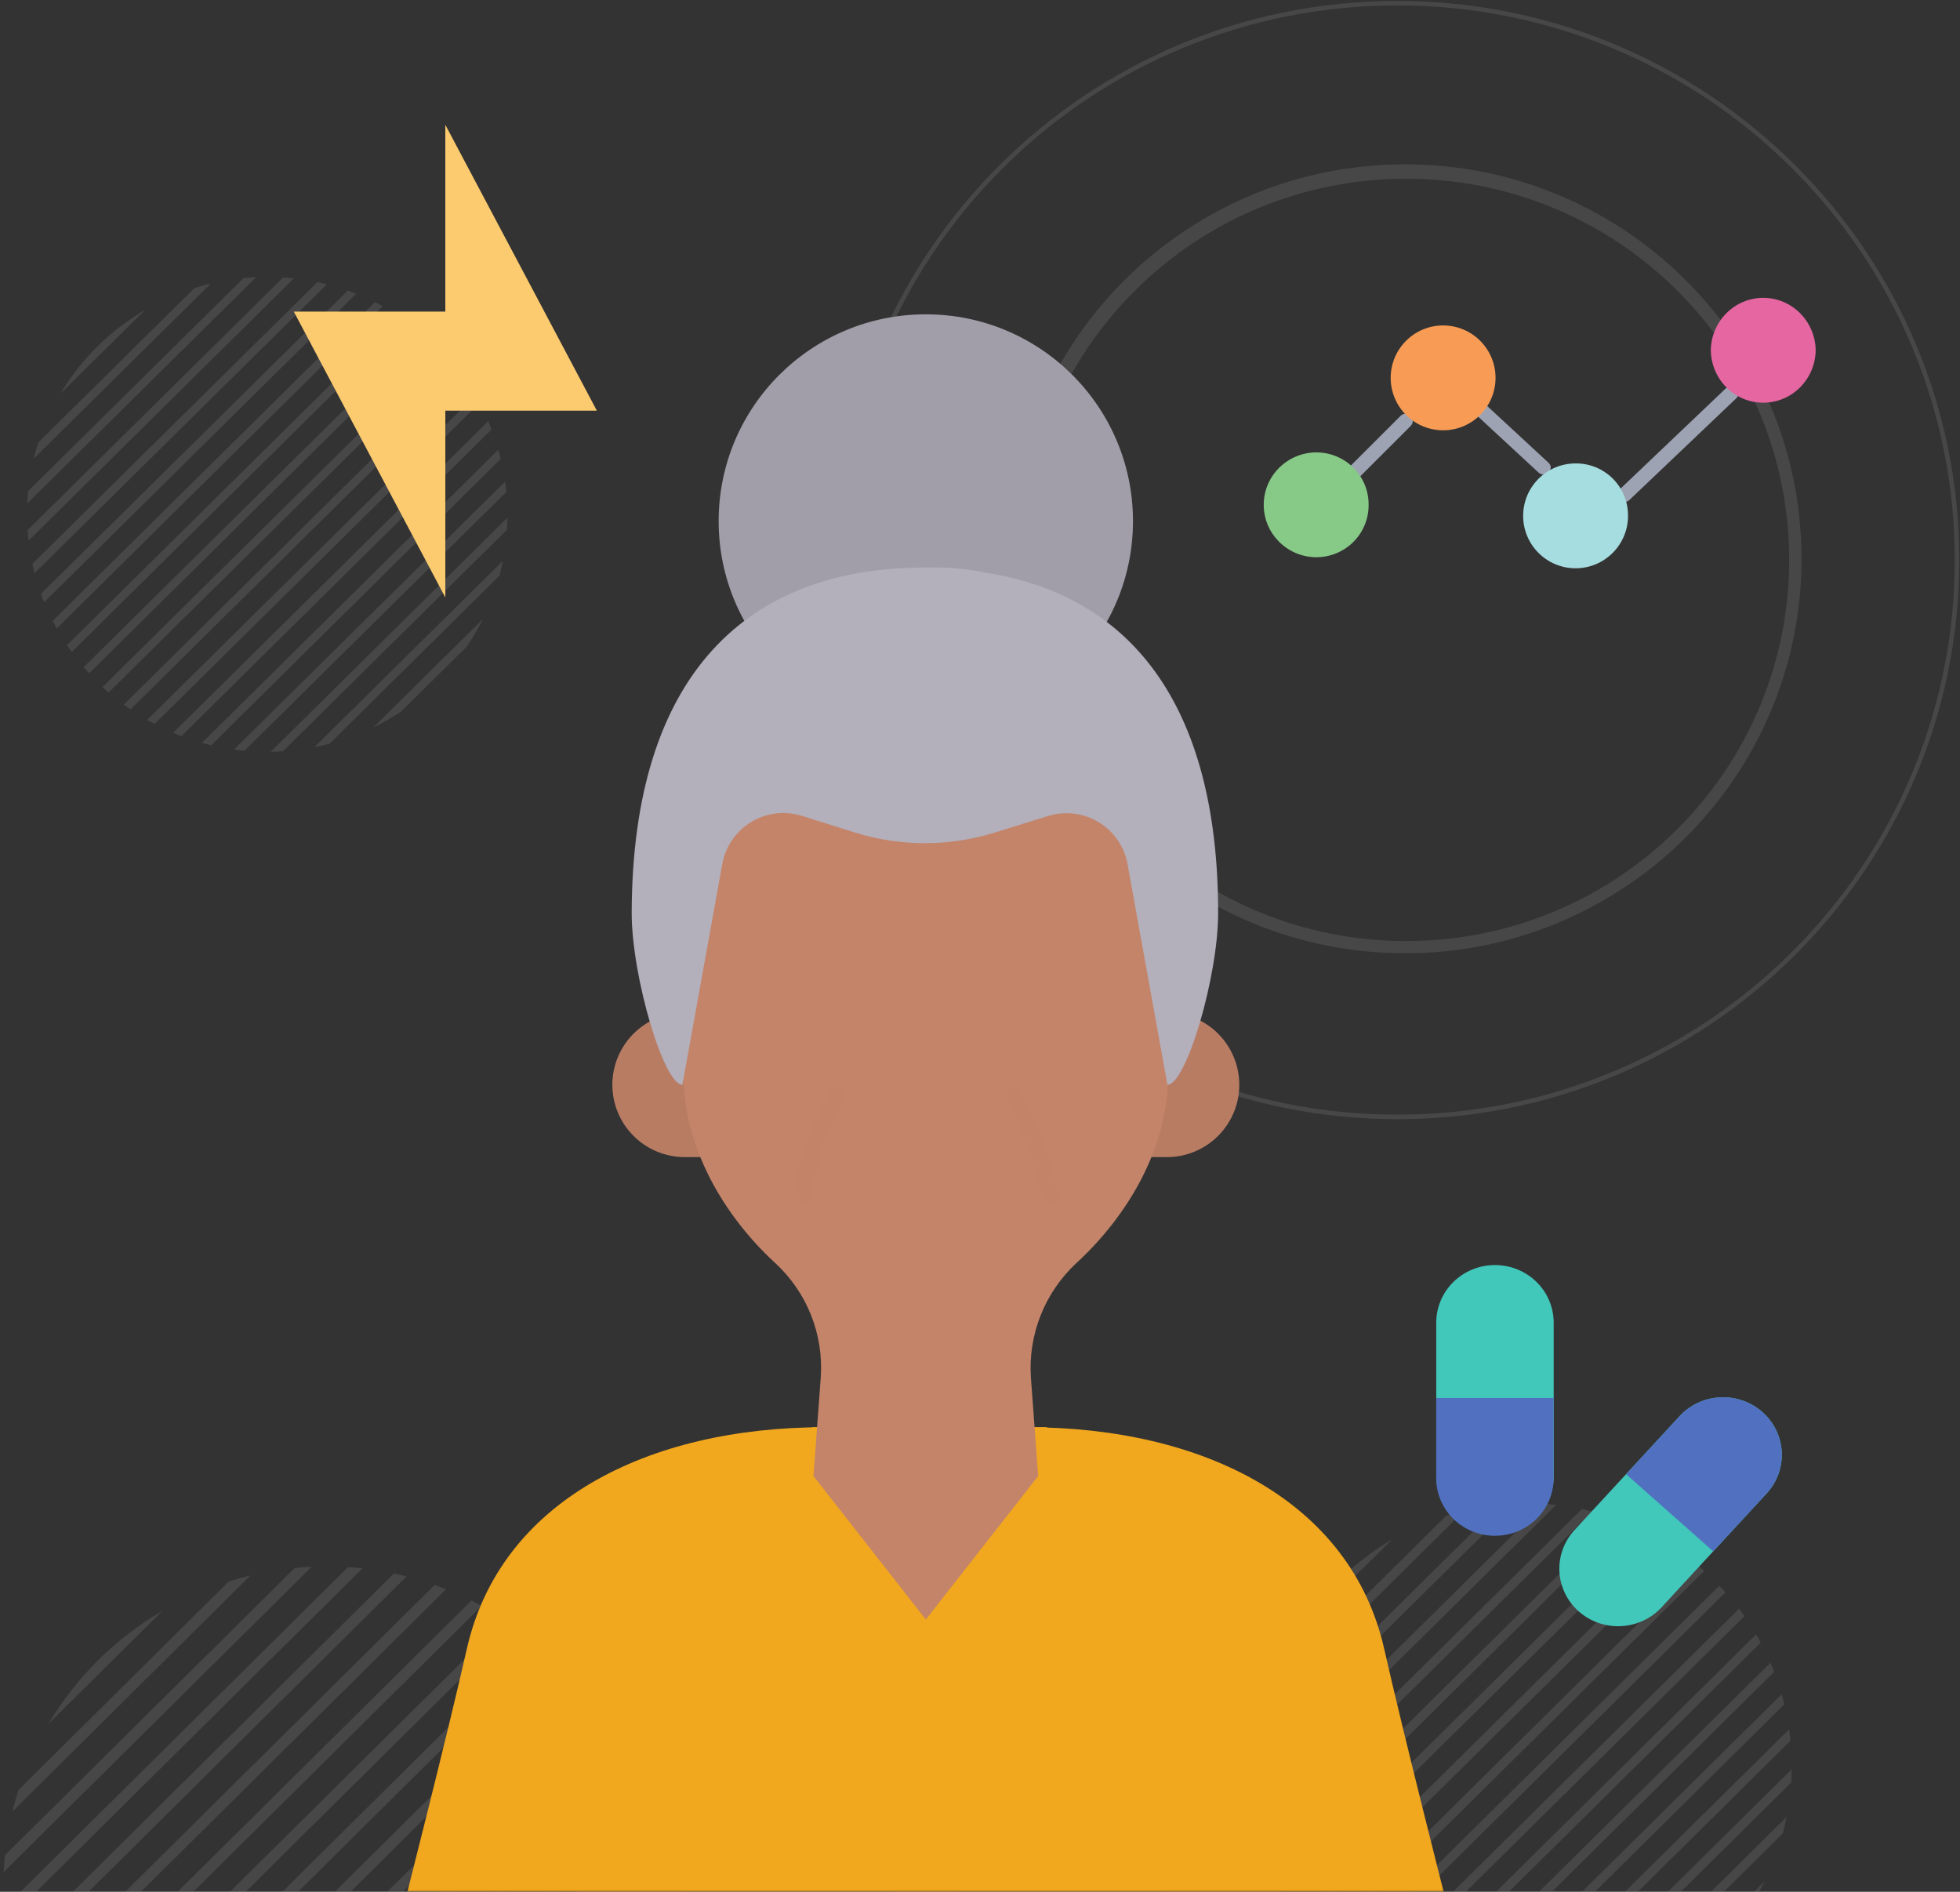 <svg width="487" height="470" viewBox="0 0 487 470" fill="none" xmlns="http://www.w3.org/2000/svg">
<rect x="0" y="0" width="487" height="470" fill="#333333" stroke="none"/>
<g id="Group 11">
<mask id="mask0" mask-type="alpha" maskUnits="userSpaceOnUse" x="-44" y="-9" width="549" height="479">
<rect id="Rectangle" width="549" height="479" transform="translate(-44 -9)" fill="#C4C4C4"/>
</mask>
<g mask="url(#mask0)">
<g id="Asset 5">
<path id="Shape" opacity="0.1" fill-rule="evenodd" clip-rule="evenodd" d="M0 75.83C0.064 74.431 0.165 73.043 0.3 71.664L72.3 0.308C73.707 0.17 75.111 0.067 76.512 0L0 75.83ZM0.442 88.296C0.315 87.131 0.204 85.946 0.122 84.766L85.531 0.085C86.737 0.166 87.932 0.267 89.123 0.397L0.442 88.296ZM27.174 139.219C26.496 138.613 25.818 137.998 25.14 137.373L138.593 24.904C139.224 25.576 139.844 26.248 140.455 26.921L27.174 139.219ZM42.572 149.769C41.725 149.321 40.887 148.861 40.06 148.387L149.713 39.68C150.188 40.501 150.65 41.331 151.102 42.171L42.572 149.769ZM58.342 156.083C59.359 156.371 60.377 156.638 61.44 156.885L158.238 60.897L158.221 60.828C157.978 59.84 157.723 58.811 157.435 57.821L58.342 156.083ZM115.6 150.908L152.226 114.597C150.653 117.763 148.87 120.822 146.89 123.755L124.823 145.633C121.871 147.593 118.79 149.355 115.6 150.908ZM159.703 68.497L69.095 158.301C70.255 158.462 71.425 158.594 72.595 158.705L160.09 71.961C160.025 71.262 159.949 70.562 159.861 69.863C159.841 69.686 159.819 69.51 159.797 69.334L159.796 69.324L159.794 69.314L159.793 69.304L159.791 69.289L159.785 69.238L159.779 69.19L159.777 69.18L159.776 69.169C159.749 68.944 159.722 68.72 159.703 68.497ZM101.011 156.335C99.343 156.786 97.647 157.179 95.924 157.515L158.926 95.06C158.583 96.758 158.185 98.439 157.73 100.104L101.011 156.335ZM34.088 144.597L34.129 144.625L34.49 144.877L146.173 34.159C145.64 33.395 145.096 32.644 144.54 31.904L32.216 143.264C32.831 143.716 33.466 144.161 34.088 144.597ZM85.435 158.882C84.078 158.973 82.722 159.028 81.365 159.048L160.457 80.626C160.436 81.971 160.384 83.316 160.299 84.661L85.435 158.882ZM48.733 152.693C49.652 153.083 50.58 153.455 51.516 153.808L155.166 51.042C154.807 50.114 154.432 49.195 154.042 48.284L48.733 152.693ZM11.064 39.079L39.49 10.893C27.763 17.754 17.983 27.452 11.064 39.079ZM2.157 60.801C2.608 58.985 3.117 57.195 3.683 55.43L55.905 3.662C57.683 3.09 59.485 2.585 61.313 2.148L2.157 60.801ZM4.553 106.155C4.893 107.103 5.249 108.041 5.622 108.969L109.903 5.583C108.967 5.213 108.022 4.86 107.07 4.524L4.553 106.155ZM1.715 96.069C1.938 97.124 2.183 98.172 2.447 99.211L100.116 2.381C99.068 2.114 98.01 1.877 96.952 1.645L1.715 96.069ZM9.808 117.699C9.347 116.875 8.899 116.034 8.465 115.177L116.231 8.372C117.082 8.802 117.93 9.248 118.774 9.708L9.808 117.699ZM18.796 130.746C19.389 131.445 19.995 132.134 20.612 132.813L133.984 20.42C133.302 19.81 132.6 19.209 131.893 18.62L18.796 130.746ZM14.788 125.667C14.244 124.916 13.71 124.149 13.201 123.373L124.452 13.113C125.232 13.624 126.003 14.148 126.766 14.686L14.788 125.667Z" transform="translate(0.928 389.255)" fill="white"/>
<g id="Group" opacity="0.1">
<path id="Shape_2" fill-rule="evenodd" clip-rule="evenodd" d="M98.522 0C44.109 0 0.015 43.878 0.015 98.002H0C0 152.136 44.105 196.004 98.507 196.004C152.92 196.004 197.015 152.126 197.015 98.002C197.015 43.873 152.92 0 98.522 0ZM3.585 98.276C3.55 73.154 13.582 49.055 31.461 31.315C49.294 13.528 73.517 3.547 98.768 3.582C124.018 3.548 148.239 13.529 166.07 31.315C183.949 49.055 193.981 73.154 193.946 98.276C193.98 123.398 183.948 147.497 166.07 165.238C148.24 183.024 124.018 193.005 98.768 192.97C73.517 193.005 49.294 183.024 31.461 165.238C13.583 147.497 3.551 123.398 3.585 98.276Z" transform="translate(250.607 40.828)" fill="white"/>
<path id="Shape_3" fill-rule="evenodd" clip-rule="evenodd" d="M139.622 0C62.507 0 0 62.187 0 138.905C0 215.623 62.507 277.815 139.622 277.815C216.73 277.81 279.243 215.623 279.243 138.905C279.243 62.191 216.73 0 139.622 0ZM1.13 138.904C1.075 102.35 15.668 67.282 41.676 41.462C67.629 15.586 102.878 1.069 139.621 1.124C176.364 1.069 211.613 15.586 237.566 41.462C263.576 67.282 278.167 102.35 278.112 138.904C278.167 175.458 263.575 210.526 237.566 236.346C211.612 262.22 176.364 276.737 139.621 276.685C102.879 276.737 67.63 262.22 41.676 236.346C15.668 210.526 1.076 175.458 1.13 138.904Z" transform="translate(207.579 0.236)" fill="white"/>
</g>
<path id="Shape_4" opacity="0.1" fill-rule="evenodd" clip-rule="evenodd" d="M0 62.102C0.051 60.957 0.132 59.82 0.244 58.691L59.308 0.251C60.466 0.137 61.619 0.054 62.766 0L0 62.102ZM0.34 72.328C0.233 71.358 0.142 70.388 0.076 69.423L70.185 0.07C71.17 0.136 72.155 0.216 73.13 0.327L0.34 72.328ZM22.288 114.016C21.72 113.523 21.159 113.021 20.607 112.509L113.695 20.41C114.21 20.952 114.718 21.505 115.219 22.068L22.288 114.016ZM34.912 122.683C34.215 122.317 33.528 121.941 32.851 121.552L122.835 32.498C123.229 33.168 123.609 33.848 123.978 34.538L34.912 122.683ZM47.856 127.838C48.694 128.075 49.547 128.291 50.395 128.497L129.838 49.878C129.635 49.034 129.417 48.19 129.178 47.366L47.856 127.838ZM94.86 123.608L124.928 93.858C123.635 96.455 122.169 98.964 120.541 101.37L102.432 119.287C100.008 120.893 97.478 122.336 94.86 123.608ZM131.021 56.098L56.682 129.652C57.632 129.782 58.591 129.893 59.551 129.983L131.356 58.937C131.302 58.364 131.24 57.791 131.168 57.219C131.137 56.93 131.098 56.644 131.058 56.358L131.021 56.098ZM82.896 128.04C81.525 128.408 80.132 128.731 78.717 129.009L130.417 77.85C130.137 79.244 129.81 80.622 129.438 81.985L82.896 128.04ZM26.412 117.327C27.026 117.779 27.651 118.221 28.275 118.648L119.931 27.971C119.494 27.349 119.047 26.734 118.59 26.127L26.412 117.327ZM70.083 130.119C68.966 130.192 67.852 130.238 66.742 130.254L131.656 66.026C131.642 67.132 131.6 68.231 131.529 69.322L70.083 130.119ZM39.97 125.054C40.725 125.389 41.486 125.694 42.255 125.969L127.319 41.804C127.025 41.043 126.718 40.29 126.4 39.542L39.97 125.054ZM9.066 31.995L32.383 8.924C22.765 14.541 14.743 22.479 9.066 31.995ZM1.762 49.792C2.125 48.309 2.538 46.843 3.001 45.396L45.871 2.984C47.33 2.529 48.81 2.122 50.31 1.763L1.762 49.792ZM3.732 86.939C4.01 87.713 4.301 88.481 4.605 89.246L90.198 4.562C89.429 4.258 88.654 3.968 87.872 3.693L3.732 86.939ZM1.386 78.693C1.569 79.558 1.767 80.417 1.991 81.266L82.149 1.959C81.291 1.743 80.423 1.542 79.554 1.356L1.386 78.693ZM8.028 96.425C7.649 95.738 7.282 95.045 6.926 94.345L95.353 6.854C96.077 7.205 96.778 7.57 97.455 7.949L8.028 96.425ZM15.417 107.077C15.904 107.649 16.402 108.214 16.91 108.77L109.932 16.731C109.373 16.229 108.794 15.727 108.22 15.259L15.417 107.077ZM12.152 102.926C11.706 102.309 11.274 101.68 10.847 101.047L102.117 10.747C102.757 11.163 103.39 11.591 104.016 12.033L12.152 102.926Z" transform="translate(313.512 373.548)" fill="white"/>
<path id="Shape_5" opacity="0.1" fill-rule="evenodd" clip-rule="evenodd" d="M0 56.218C0.047 55.184 0.121 54.155 0.222 53.131L53.745 0.23C54.794 0.127 55.838 0.05 56.877 0L0 56.218ZM0.321 65.473C0.22 64.592 0.14 63.717 0.079 62.841L63.585 0.063C64.478 0.119 65.371 0.193 66.253 0.293L0.321 65.473ZM20.193 103.209C19.685 102.763 19.181 102.307 18.68 101.844L103.055 18.457C103.522 18.947 103.983 19.448 104.437 19.958L20.193 103.209ZM31.645 111.009C31.016 110.696 30.393 110.362 29.778 110.009L111.323 29.394C111.676 30.001 112.021 30.617 112.357 31.24L31.645 111.009ZM43.398 115.704C44.159 115.919 44.911 116.114 45.698 116.299L117.643 45.151C117.457 44.385 117.26 43.624 117.048 42.869L43.398 115.704ZM85.959 111.886L113.199 84.957C112.029 87.309 110.703 89.58 109.229 91.757L92.819 107.978C90.623 109.431 88.331 110.736 85.959 111.886ZM118.749 50.78L118.725 50.803L118.723 50.78H118.749ZM118.725 50.803L51.363 117.36C52.226 117.48 53.094 117.58 53.966 117.66L119.041 53.347C118.994 52.83 118.938 52.311 118.875 51.791L118.832 51.546C118.789 51.3 118.745 51.053 118.725 50.803ZM75.118 115.903C73.874 116.233 72.611 116.525 71.33 116.779L118.178 70.472C117.923 71.733 117.627 72.981 117.291 74.215L75.118 115.903ZM23.961 106.212C24.516 106.622 25.081 107.018 25.651 107.408L108.659 25.322C108.266 24.758 107.862 24.201 107.448 23.651L23.961 106.212ZM63.53 117.79C62.521 117.873 61.512 117.915 60.503 117.915L119.313 59.751C119.299 60.751 119.261 61.752 119.197 62.752L63.53 117.79ZM36.24 113.202C36.912 113.488 37.602 113.764 38.308 114.027L115.363 37.84C115.098 37.153 114.82 36.471 114.531 35.794L36.24 113.202ZM8.217 28.974L29.354 8.08C20.64 13.16 13.368 20.349 8.217 28.974ZM1.599 45.096C1.928 43.735 2.303 42.401 2.724 41.093L41.566 2.697C42.912 2.293 44.257 1.925 45.602 1.591L1.599 45.096ZM3.384 78.698C3.633 79.399 3.897 80.094 4.176 80.785L81.731 4.128C81.035 3.854 80.332 3.592 79.623 3.342L3.384 78.698ZM1.256 71.238C1.422 72.019 1.604 72.799 1.801 73.569L74.442 1.776C73.665 1.581 72.878 1.396 72.091 1.23L1.256 71.238ZM7.31 87.29C6.973 86.669 6.637 86.042 6.301 85.408L86.403 6.2C87.042 6.533 87.676 6.867 88.305 7.2L7.31 87.29ZM13.993 96.915C14.437 97.436 14.888 97.946 15.345 98.446L99.614 15.145C99.11 14.69 98.606 14.249 98.061 13.809L13.993 96.915ZM11.032 93.148C10.628 92.588 10.235 92.022 9.852 91.447L92.547 9.702C93.128 10.079 93.702 10.467 94.267 10.868L11.032 93.148Z" transform="translate(6.779 68.853)" fill="white"/>
<g id="mPower-Woman-01">
<path id="Vector" d="M18.573 270.269L50.388 26.132C51.096 21.924 52.658 17.906 54.978 14.322C57.298 10.739 60.327 7.666 63.879 5.293C67.432 2.919 71.433 1.296 75.636 0.521C79.84 -0.254 84.158 -0.163 88.326 0.787C92.493 1.737 96.422 3.527 99.871 6.048C103.32 8.568 106.218 11.765 108.385 15.442C110.552 19.12 111.943 23.201 112.473 27.434C113.003 31.668 112.661 35.965 111.468 40.061L48.287 259.036L32.68 327.484C31.876 331.088 29.826 334.294 26.89 336.54C23.953 338.786 20.318 339.928 16.622 339.766C12.779 339.533 9.145 337.944 6.368 335.282C3.591 332.621 1.853 329.06 1.465 325.238L0.264 314.903C-2.587 283.749 18.573 270.269 18.573 270.269Z" transform="translate(60.942 421.31)" fill="#C48469"/>
<path id="Vector_2" d="M94.142 270.269L62.327 26.132C61.619 21.924 60.057 17.906 57.737 14.322C55.417 10.739 52.388 7.666 48.836 5.293C45.283 2.919 41.283 1.296 37.079 0.521C32.875 -0.254 28.557 -0.163 24.39 0.787C20.223 1.737 16.294 3.527 12.844 6.048C9.395 8.568 6.498 11.765 4.331 15.442C2.164 19.12 0.772 23.201 0.242 27.434C-0.288 31.668 0.054 35.965 1.248 40.061L64.428 259.036L80.186 327.484C80.99 331.088 83.04 334.294 85.976 336.54C88.912 338.786 92.547 339.928 96.243 339.766C100.086 339.533 103.721 337.944 106.498 335.282C109.274 332.621 111.012 329.06 111.401 325.238L112.601 314.903C115.453 283.749 94.142 270.269 94.142 270.269Z" transform="translate(286.268 421.31)" fill="#C48469"/>
<path id="Vector_3" d="M3.452 9.14169e-06H32.716C76.687 9.14169e-06 113.305 18.423 121.559 55.118C126.361 76.386 137.166 118.774 137.166 118.774H4.57984e-06L3.452 9.14169e-06Z" transform="translate(222.383 354.58)" fill="#F1A71E"/>
<path id="Vector_4" d="M133.714 9.14169e-06H104.45C60.479 9.14169e-06 23.861 18.423 15.607 55.118C10.805 76.386 0 118.774 0 118.774H137.166L133.714 9.14169e-06Z" transform="translate(100.375 354.58)" fill="#F1A71E"/>
<path id="Vector_5" d="M51.475 102.747C79.903 102.747 102.95 79.747 102.95 51.374C102.95 23.001 79.903 0 51.475 0C23.046 0 -2.28992e-06 23.001 -2.28992e-06 51.374C-2.28992e-06 79.747 23.046 102.747 51.475 102.747Z" transform="translate(178.562 78.09)" fill="#A19EA9"/>
<path id="Vector_6" d="M74.136 9.14169e-06H132.364C156.075 23.665 186.54 31.453 186.54 70.246L204.548 286.824C204.548 286.824 145.72 308.092 92.294 308.092C38.869 308.092 -4.57984e-06 295.81 -4.57984e-06 295.81L19.809 70.246C19.809 31.453 46.222 27.709 74.136 9.14169e-06Z" transform="translate(127.688 354.58)" fill="#F1A71E"/>
<path id="Vector_7" d="M18.009 4.57085e-06H137.766C142.543 4.57085e-06 147.123 1.894 150.5 5.264C153.878 8.635 155.775 13.207 155.775 17.973C155.775 22.74 153.878 27.312 150.5 30.682C147.123 34.053 142.543 35.947 137.766 35.947H18.009C13.232 35.947 8.652 34.053 5.275 30.682C1.897 27.312 0 22.74 0 17.973C0 13.207 1.897 8.635 5.275 5.264C8.652 1.894 13.232 4.57085e-06 18.009 4.57085e-06Z" transform="translate(152.15 251.532)" fill="#B87C63"/>
<path id="Vector_8" d="M60.179 0C76.14 0 91.446 6.328 102.732 17.592C114.018 28.855 120.358 44.132 120.358 60.061V89.118C120.358 106.792 110.603 123.716 97.547 135.699C93.671 139.309 90.649 143.737 88.702 148.66C86.755 153.582 85.932 158.876 86.292 164.156L88.093 188.57L60.179 224.217L32.266 188.57L34.067 164.156C34.447 158.874 33.633 153.574 31.685 148.649C29.737 143.723 26.704 139.297 22.811 135.699C9.755 123.716 0 106.642 0 89.118V60.061C-0.02 52.168 1.523 44.349 4.541 37.053C7.558 29.758 11.99 23.129 17.582 17.547C23.174 11.966 29.816 7.543 37.126 4.532C44.437 1.52 52.271 -0.02 60.179 0Z" transform="translate(169.859 178.141)" fill="#C48469"/>
<path id="Vector_9" d="M72.785 0H75.636C79.875 -0.012 84.103 0.44 88.243 1.348C123.359 6.89 145.72 33.401 145.72 85.823C145.72 101.699 137.766 128.509 133.114 128.509L123.209 73.691C122.823 71.553 121.987 69.522 120.758 67.73C119.528 65.939 117.932 64.427 116.075 63.295C114.218 62.163 112.141 61.437 109.983 61.163C107.824 60.89 105.631 61.076 103.55 61.709L90.043 65.902C78.848 69.347 66.872 69.347 55.677 65.902L42.32 61.709C40.23 61.048 38.021 60.841 35.844 61.101C33.666 61.361 31.569 62.083 29.694 63.218C27.818 64.352 26.207 65.873 24.968 67.679C23.73 69.486 22.892 71.535 22.511 73.691L12.606 128.509C7.954 128.509 -4.57984e-06 101.549 -4.57984e-06 85.823C0.15 26.061 29.114 0 72.785 0Z" transform="translate(156.953 140.998)" fill="#B3AFBB"/>
<g id="Group_2" opacity="0.29">
<path id="Vector_10" opacity="0.29" d="M8.854 24.863C7.279 16.149 4.289 7.751 0 9.14169e-06" transform="translate(251.949 272.202)" stroke="#B37860" stroke-width="4" stroke-linecap="round" stroke-linejoin="round"/>
<path id="Vector_11" opacity="0.29" d="M4.57984e-06 24.863C1.575 16.149 4.566 7.751 8.854 9.14169e-06" transform="translate(199.124 272.202)" stroke="#B37860" stroke-width="4" stroke-linecap="round" stroke-linejoin="round"/>
</g>
</g>
</g>
<g id="Group 4">
<g id="bolt">
<path id="Fill 1" fill-rule="evenodd" clip-rule="evenodd" d="M0 0V71.024H37.65L0 0Z" transform="translate(110.649 31)" fill="#FCCB6F"/>
<path id="Fill 2" fill-rule="evenodd" clip-rule="evenodd" d="M0 0L37.65 71.024V0H0Z" transform="translate(73 77.416)" fill="#FCCB6F"/>
</g>
</g>
<g id="Asset 9_5">
<g id="Group_3">
<path id="Shape_6" d="M3.03 15.925L15.935 3.03C17.55 1.417 15.049 -1.1 13.427 0.526L0.522 13.423C-1.093 15.037 1.408 17.553 3.03 15.928V15.925Z" transform="translate(334.572 102.793)" fill="#9DA3B3"/>
<path id="Shape_7" d="M0.531 2.883L16.15 17.338C17.794 18.859 20.303 16.466 18.669 14.942L3.05 0.487C1.406 -1.034 -1.103 1.359 0.531 2.883Z" transform="translate(366.115 100.051)" fill="#9DA3B3"/>
<path id="Shape_8" d="M3.076 28.289L26.291 6.201L29.625 3.029C31.293 1.441 28.764 -1.082 27.095 0.504L3.881 22.593L0.547 25.764C-1.122 27.352 1.408 29.875 3.076 28.289Z" transform="translate(401.771 95.938)" fill="#9DA3B3"/>
<path id="Shape_9" d="M26.056 13.024C26.091 16.489 24.719 19.823 22.25 22.273C19.78 24.724 16.421 26.085 12.929 26.05C5.757 25.943 0 20.143 0 13.025C0 5.908 5.757 0.108 12.929 0.001C16.421 -0.034 19.78 1.327 22.25 3.778C24.719 6.228 26.091 9.562 26.056 13.027V13.024Z" transform="translate(314 112.391)" fill="#87C987"/>
<path id="Shape_10" d="M26.055 12.829C26.127 17.529 23.659 21.902 19.599 24.273C15.54 26.644 10.517 26.644 6.457 24.273C2.398 21.902 -0.07 17.529 0.001 12.829C0.109 5.712 5.91 0 13.028 0C20.147 0 25.948 5.712 26.055 12.829Z" transform="translate(345.542 80.856)" fill="#F89C55"/>
<path id="Shape_11" d="M26.057 13.025C25.949 20.251 20.148 26.051 13.028 26.051C5.909 26.051 0.108 20.251 0 13.025C0.108 5.8 5.909 0 13.028 0C20.148 0 25.949 5.8 26.057 13.025Z" transform="translate(425.085 74)" fill="#E566A1"/>
<path id="Shape_12" d="M26.056 13.026C26.056 20.219 20.223 26.051 13.028 26.051C5.833 26.051 0 20.219 0 13.026C0 5.832 5.833 0.001 13.028 0.001C16.494 -0.034 19.828 1.327 22.279 3.777C24.73 6.228 26.091 9.561 26.056 13.026Z" transform="translate(378.457 115.133)" fill="#A6DDE0"/>
</g>
</g>
<g id="Group 30">
<g id="Layer 2">
<g id="Layer 1">
<path id="Vector_12" d="M14.594 66.728C12.678 66.729 10.781 66.36 9.011 65.642C7.241 64.924 5.632 63.871 4.277 62.544C2.921 61.217 1.846 59.642 1.112 57.907C0.379 56.173 0.001 54.314 1.8099e-06 52.436V14.297C1.8099e-06 10.505 1.537 6.869 4.273 4.187C7.009 1.506 10.72 1.6258e-06 14.589 1.6258e-06C18.459 1.6258e-06 22.17 1.506 24.906 4.187C27.642 6.869 29.179 10.505 29.179 14.297V52.436C29.178 56.226 27.641 59.861 24.906 62.541C22.171 65.221 18.462 66.727 14.594 66.728Z" transform="translate(356.863 314.292)" fill="#42C7BB"/>
<path id="Vector_13" d="M0.01 -8.868e-07V19.411C-0.062 21.332 0.261 23.247 0.962 25.042C1.662 26.837 2.724 28.475 4.085 29.859C5.446 31.243 7.078 32.343 8.883 33.095C10.687 33.847 12.628 34.234 14.589 34.234C16.551 34.234 18.492 33.847 20.297 33.095C22.101 32.343 23.733 31.243 25.094 29.859C26.455 28.475 27.517 26.837 28.217 25.042C28.918 23.247 29.241 21.332 29.169 19.411V-8.868e-07H0.01Z" transform="translate(356.858 347.317)" fill="#5171C0"/>
<path id="Vector_14" d="M50.473 3.693C51.894 4.952 53.049 6.473 53.87 8.17C54.692 9.866 55.164 11.705 55.261 13.58C55.357 15.456 55.076 17.331 54.432 19.1C53.789 20.869 52.796 22.496 51.511 23.889L25.416 52.172C24.131 53.566 22.578 54.697 20.847 55.502C19.116 56.307 17.24 56.77 15.326 56.864C13.412 56.959 11.498 56.683 9.693 56.052C7.888 55.422 6.228 54.449 4.806 53.19C3.385 51.93 2.23 50.409 1.409 48.713C0.587 47.016 0.115 45.178 0.018 43.302C-0.078 41.427 0.204 39.551 0.847 37.782C1.491 36.014 2.483 34.386 3.769 32.994L29.864 4.71C31.149 3.317 32.701 2.186 34.432 1.381C36.163 0.576 38.039 0.113 39.953 0.018C41.867 -0.076 43.781 0.2 45.586 0.83C47.391 1.461 49.051 2.433 50.473 3.693Z" transform="translate(387.447 347.14)" fill="#42C7BB"/>
<path id="Vector_15" d="M21.647 38.282L34.927 23.888C37.522 21.075 38.871 17.367 38.676 13.579C38.482 9.792 36.76 6.236 33.889 3.692C31.018 1.149 27.234 -0.173 23.369 0.018C19.505 0.209 15.875 1.896 13.28 4.709L-1.8099e-06 19.108L21.647 38.282Z" transform="translate(404.032 347.136)" fill="#5171C0"/>
</g>
</g>
</g>
</g>
</g>
</svg>
